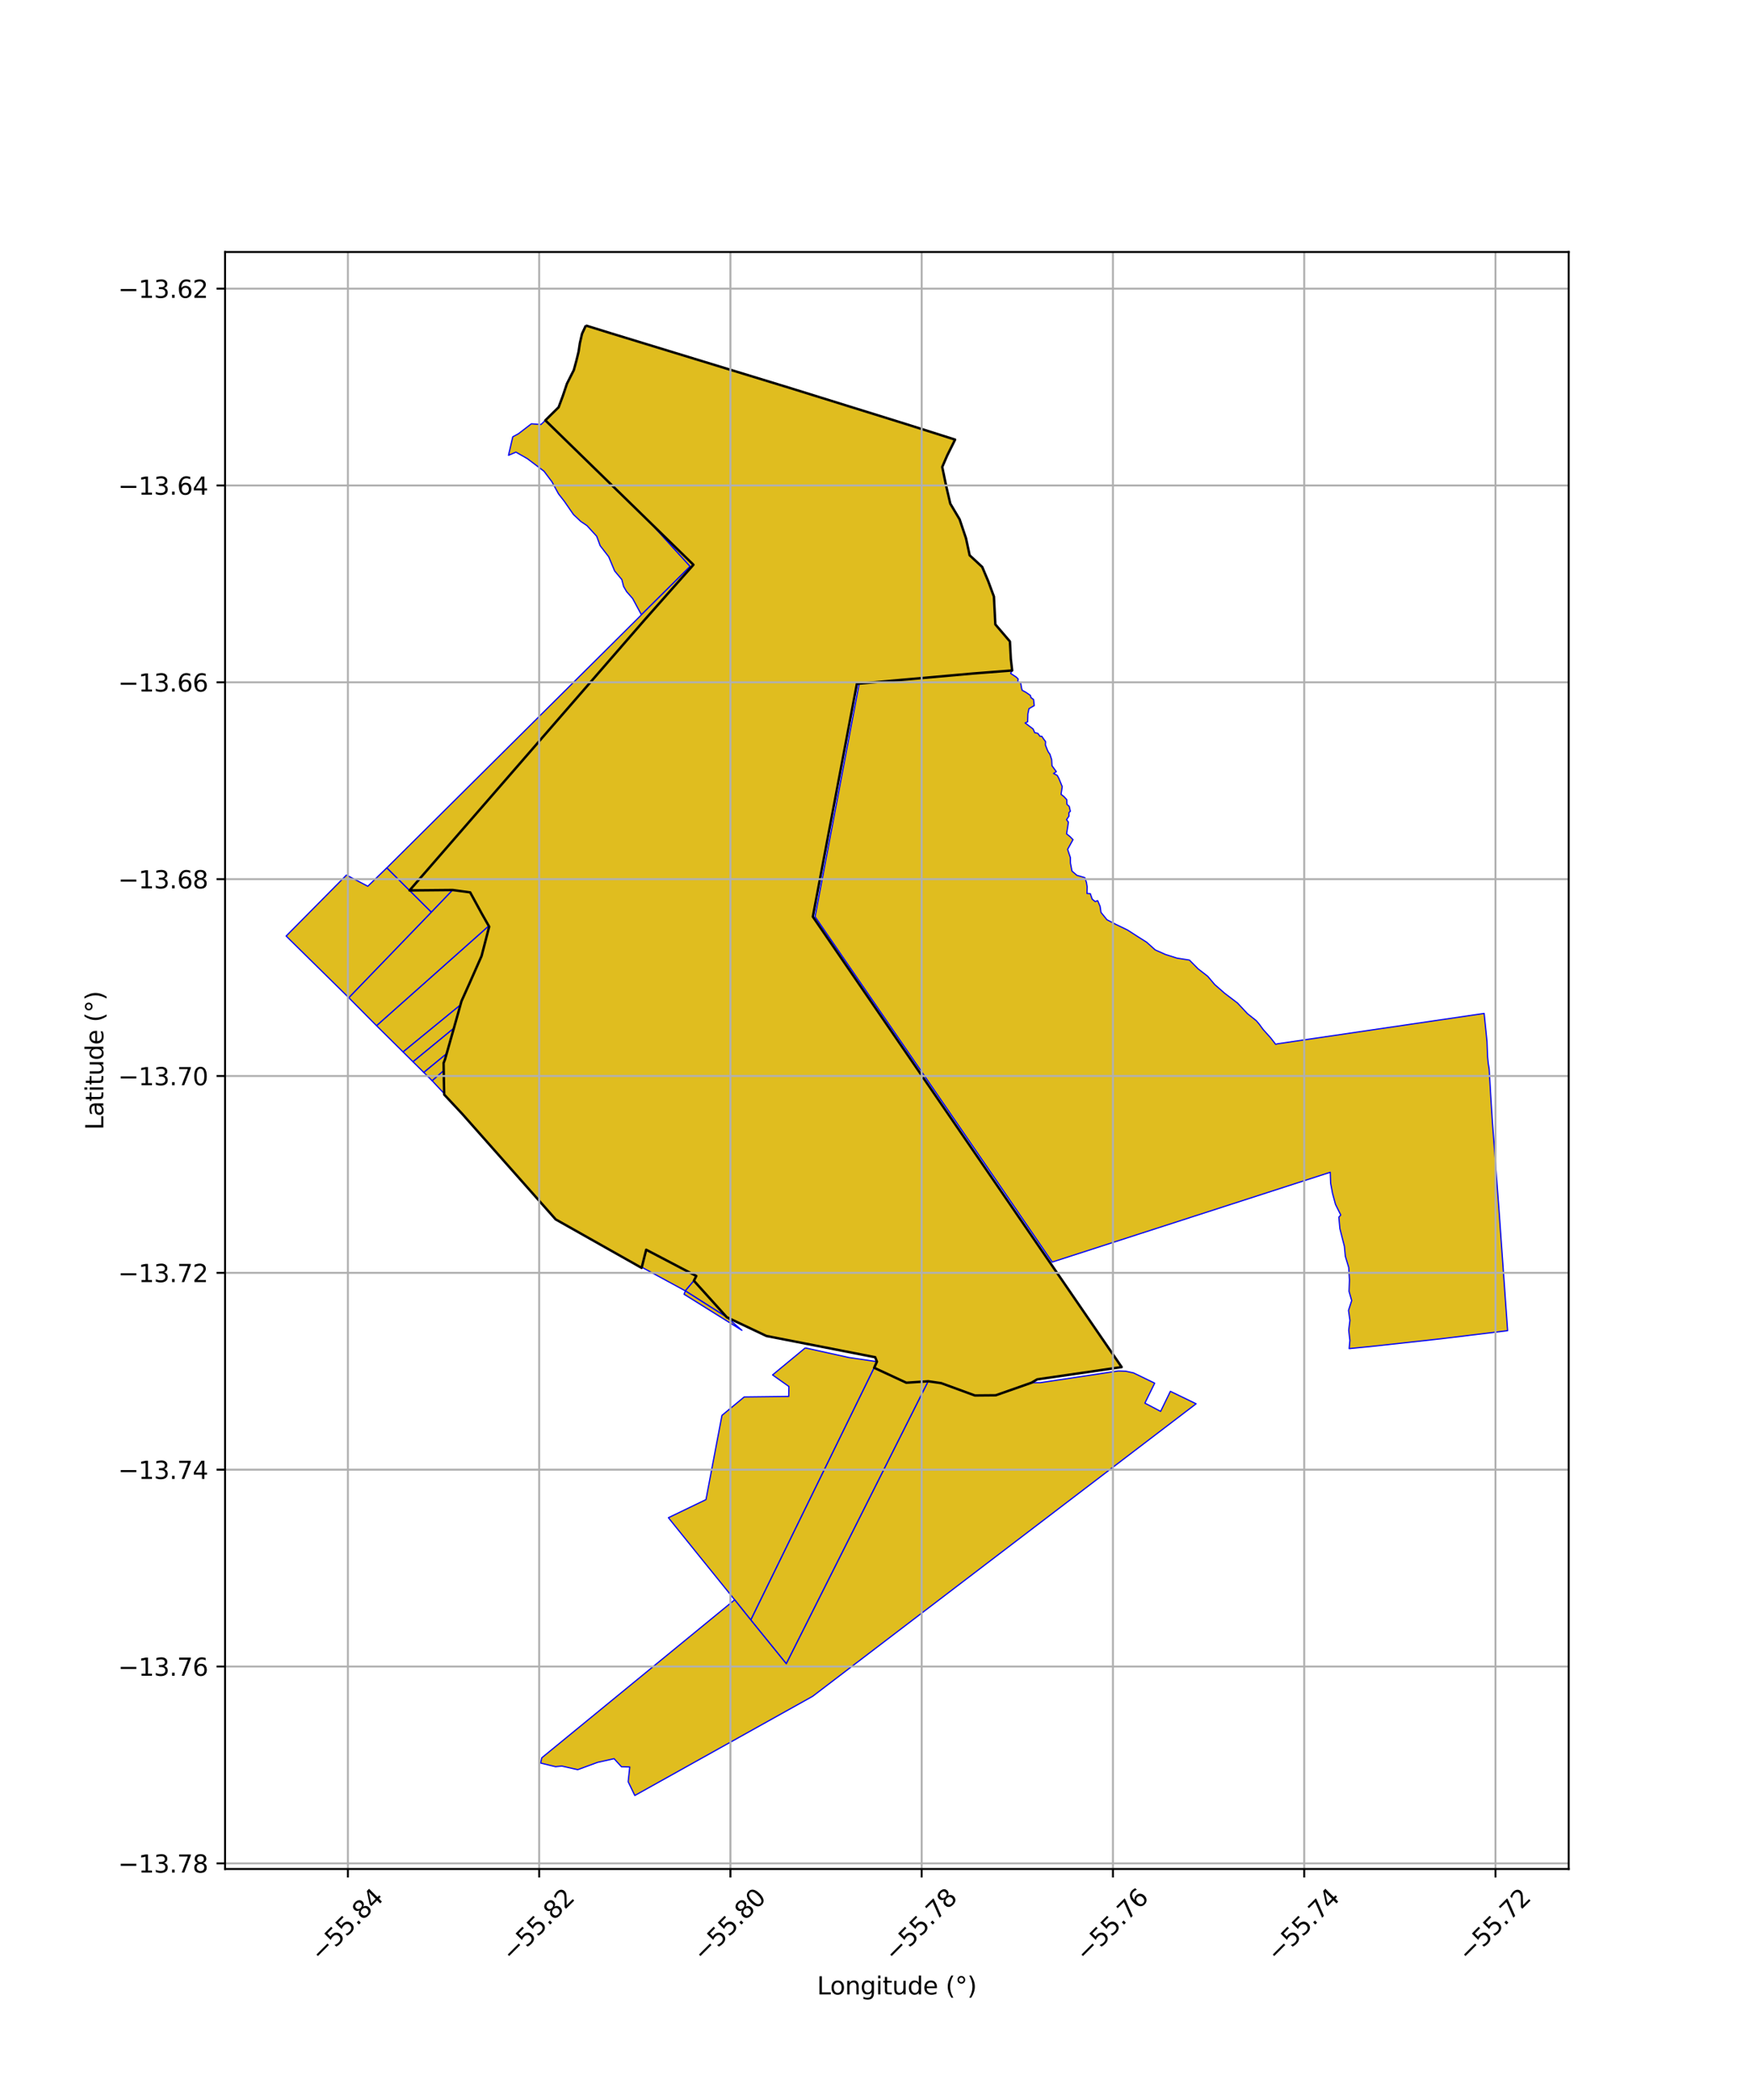 <?xml version="1.0" encoding="utf-8" standalone="no"?>
<!DOCTYPE svg PUBLIC "-//W3C//DTD SVG 1.1//EN"
  "http://www.w3.org/Graphics/SVG/1.1/DTD/svg11.dtd">
<svg xmlns:xlink="http://www.w3.org/1999/xlink" width="720pt" height="864pt" viewBox="0 0 720 864" xmlns="http://www.w3.org/2000/svg" version="1.1">
 <defs>
  <style type="text/css">*{stroke-linejoin: round; stroke-linecap: butt}</style>
 </defs>
 <g id="figure_1">
  <g id="patch_1">
   <path d="M 0 864 
L 720 864 
L 720 0 
L 0 0 
z
" style="fill: #ffffff"/>
  </g>
  <g id="axes_1">
   <g id="patch_2">
    <path d="M 92.594 768.96 
L 645.406 768.96 
L 645.406 103.68 
L 92.594 103.68 
z
" style="fill: #ffffff"/>
   </g>
   <g id="PatchCollection_1">
    <path d="M 226.96 170.493 
L 283.939 233.024 
L 263.891 252.937 
L 262.188 249.773 
L 260.286 246.243 
L 257.794 243.404 
L 256.57 241.302 
L 255.824 238.444 
L 252.875 234.898 
L 250.444 229.08 
L 246.917 224.505 
L 245.499 220.637 
L 241.492 216.251 
L 238.982 214.564 
L 235.949 211.704 
L 232.148 206.209 
L 229.793 203.197 
L 227.047 198.169 
L 223.832 193.889 
L 216.97 188.705 
L 212.273 186.025 
L 209.208 187.329 
L 210.966 179.722 
L 213.285 178.464 
L 218.613 174.369 
L 222.573 174.648 
L 226.96 170.493 
" clip-path="url(#p7eec29852c)" style="fill: #e0bd1f; stroke: #0000ff; stroke-width: 0.5"/>
    <path d="M 159.157 357.046 
L 177.501 375.297 
L 143.523 410.51 
L 117.722 385.113 
L 142.541 360.031 
L 151.327 364.63 
L 159.157 357.046 
" clip-path="url(#p7eec29852c)" style="fill: #e0bd1f; stroke: #0000ff; stroke-width: 0.5"/>
    <path d="M 201.007 381.007 
L 204.398 384.218 
L 206.979 388.506 
L 208.987 397.465 
L 165.834 432.803 
L 154.909 421.993 
L 201.007 381.007 
" clip-path="url(#p7eec29852c)" style="fill: #e0bd1f; stroke: #0000ff; stroke-width: 0.5"/>
    <path d="M 241.035 133.92 
L 251.395 137.138 
L 324.43 159.449 
L 323.108 260.383 
L 275.763 470.27 
L 265.868 514.179 
L 264.127 521.413 
L 228.779 501.486 
L 190.319 458.038 
L 177.773 444.617 
L 193.573 430.78 
L 196.781 423.085 
L 197.866 421.939 
L 204.3 408.625 
L 208.987 397.465 
L 206.979 388.506 
L 204.398 384.218 
L 201.007 381.007 
L 193.441 367.146 
L 186.247 366.178 
L 177.501 375.297 
L 159.157 357.046 
L 258.73 258.097 
L 263.554 253.302 
L 263.891 252.937 
L 283.939 233.024 
L 226.96 170.493 
L 229.832 167.553 
L 231.54 162.956 
L 233.265 157.844 
L 236.079 152.264 
L 237.14 148.399 
L 238.039 144.713 
L 238.575 141.174 
L 239.46 137.335 
L 241.035 133.92 
" clip-path="url(#p7eec29852c)" style="fill: #e0bd1f; stroke: #0000ff; stroke-width: 0.5"/>
    <path d="M 208.987 397.465 
L 204.3 408.625 
L 169.921 436.846 
L 165.834 432.803 
L 208.987 397.465 
" clip-path="url(#p7eec29852c)" style="fill: #e0bd1f; stroke: #0000ff; stroke-width: 0.5"/>
    <path d="M 204.3 408.625 
L 197.866 421.939 
L 174.355 441.234 
L 169.921 436.846 
L 204.3 408.625 
" clip-path="url(#p7eec29852c)" style="fill: #e0bd1f; stroke: #0000ff; stroke-width: 0.5"/>
    <path d="M 197.866 421.939 
L 196.781 423.085 
L 193.573 430.78 
L 177.773 444.617 
L 174.355 441.234 
L 197.866 421.939 
" clip-path="url(#p7eec29852c)" style="fill: #e0bd1f; stroke: #0000ff; stroke-width: 0.5"/>
    <path d="M 265.868 514.179 
L 286.478 524.976 
L 285.49 526.936 
L 281.961 531.101 
L 264.127 521.413 
L 265.868 514.179 
" clip-path="url(#p7eec29852c)" style="fill: #e0bd1f; stroke: #0000ff; stroke-width: 0.5"/>
    <path d="M 331.306 554.564 
L 349.232 558.517 
L 360.798 560.223 
L 359.664 562.751 
L 308.907 666.521 
L 302.258 658.207 
L 286.227 638.369 
L 274.998 624.43 
L 290.453 616.98 
L 297.034 582.325 
L 306.187 574.75 
L 324.501 574.531 
L 324.56 570.434 
L 317.848 565.686 
L 331.306 554.564 
" clip-path="url(#p7eec29852c)" style="fill: #e0bd1f; stroke: #0000ff; stroke-width: 0.5"/>
    <path d="M 241.035 133.92 
L 251.395 137.138 
L 324.43 159.449 
L 371.918 174.208 
L 392.956 180.871 
L 389.718 187.373 
L 387.663 192.133 
L 389.362 200.31 
L 390.988 207.237 
L 394.811 213.661 
L 397.443 221.484 
L 398.94 228.455 
L 404.111 233.262 
L 406.574 239.105 
L 408.925 245.457 
L 409.511 256.891 
L 415.509 263.918 
L 415.885 271.105 
L 416.427 275.857 
L 400.208 277.11 
L 352.555 281.341 
L 334.429 377.161 
L 461.483 562.461 
L 426.737 567.515 
L 424.368 568.897 
L 409.652 574.066 
L 401.103 574.142 
L 387.219 569.06 
L 381.901 568.297 
L 372.9 568.893 
L 359.664 562.751 
L 360.798 560.223 
L 360.078 558.401 
L 315.329 549.665 
L 299.016 541.942 
L 285.49 526.936 
L 286.478 524.976 
L 265.868 514.179 
L 263.976 521.641 
L 228.614 501.691 
L 190.118 458.224 
L 182.763 450.354 
L 182.651 445.739 
L 182.502 437.389 
L 183.08 435.898 
L 187.704 419.615 
L 189.865 411.919 
L 193.232 404.43 
L 198.128 393.336 
L 201.263 381.25 
L 198.2 375.866 
L 193.441 367.146 
L 186.247 366.178 
L 168.502 366.344 
L 265.285 254.948 
L 285.297 232.36 
L 224.373 172.942 
L 229.832 167.553 
L 231.54 162.956 
L 233.265 157.844 
L 236.079 152.264 
L 237.14 148.399 
L 238.039 144.713 
L 238.575 141.174 
L 239.46 137.335 
L 241.035 133.92 
" clip-path="url(#p7eec29852c)" style="fill: #e0bd1f; stroke: #0000ff; stroke-width: 0.5"/>
    <path d="M 359.664 562.751 
L 372.9 568.893 
L 381.901 568.297 
L 323.509 684.529 
L 308.907 666.521 
L 359.664 562.751 
" clip-path="url(#p7eec29852c)" style="fill: #e0bd1f; stroke: #0000ff; stroke-width: 0.5"/>
    <path d="M 285.49 526.936 
L 299.016 541.942 
L 281.961 531.101 
L 285.49 526.936 
" clip-path="url(#p7eec29852c)" style="fill: #e0bd1f; stroke: #0000ff; stroke-width: 0.5"/>
    <path d="M 186.247 366.178 
L 193.441 367.146 
L 201.007 381.007 
L 154.909 421.993 
L 143.523 410.51 
L 177.501 375.297 
L 186.247 366.178 
" clip-path="url(#p7eec29852c)" style="fill: #e0bd1f; stroke: #0000ff; stroke-width: 0.5"/>
    <path d="M 281.961 531.101 
L 299.016 541.942 
L 305.243 547.342 
L 281.44 532.495 
L 281.961 531.101 
" clip-path="url(#p7eec29852c)" style="fill: #e0bd1f; stroke: #0000ff; stroke-width: 0.5"/>
    <path d="M 460.086 564.059 
L 463.134 564.148 
L 466.376 564.859 
L 475.072 569.068 
L 471.041 577.281 
L 477.516 580.682 
L 481.532 572.431 
L 492.118 577.555 
L 334.352 697.908 
L 280.086 728.176 
L 261.181 738.72 
L 259.326 734.876 
L 258.449 733.058 
L 259.1 726.993 
L 255.693 726.901 
L 252.65 723.574 
L 245.847 725.094 
L 237.697 728.095 
L 231.143 726.612 
L 228.573 726.869 
L 222.428 725.374 
L 222.908 723.206 
L 242.167 707.431 
L 302.258 658.207 
L 308.907 666.521 
L 323.509 684.529 
L 381.901 568.297 
L 387.219 569.06 
L 401.103 574.142 
L 409.652 574.066 
L 424.368 568.897 
L 428.033 568.868 
L 460.086 564.059 
" clip-path="url(#p7eec29852c)" style="fill: #e0bd1f; stroke: #0000ff; stroke-width: 0.5"/>
    <path d="M 416.427 275.857 
L 415.811 277.07 
L 418.129 278.585 
L 418.908 279.357 
L 418.748 280.493 
L 419.916 280.89 
L 420.285 283.054 
L 420.548 283.997 
L 422.097 284.848 
L 423.943 286.111 
L 424.144 286.988 
L 425.229 287.775 
L 425.526 290.291 
L 423.339 291.587 
L 422.906 293.726 
L 422.807 296.97 
L 421.758 297.447 
L 425.05 299.919 
L 425.71 301.428 
L 427.023 301.742 
L 427.857 302.913 
L 428.602 302.912 
L 429.442 304.138 
L 430.174 305.103 
L 430.164 305.488 
L 430.116 306.526 
L 430.946 308.631 
L 431.363 309.475 
L 431.965 310.293 
L 432.287 311.3 
L 432.678 312.522 
L 432.815 315.035 
L 434.59 317.485 
L 433.469 318.224 
L 434.508 318.773 
L 434.987 319.025 
L 435.702 320.368 
L 437.034 323.648 
L 436.543 326.792 
L 437.785 327.794 
L 438.883 328.978 
L 438.971 330.915 
L 439.927 331.798 
L 440.364 333.787 
L 439.79 334.322 
L 439.792 335.798 
L 438.804 337.22 
L 439.557 338.239 
L 439.273 340.226 
L 438.821 343.068 
L 440.164 344.137 
L 441.462 345.455 
L 439.251 349.447 
L 440.384 352.826 
L 440.42 355.141 
L 441.047 358.395 
L 443.072 360.137 
L 446.331 361.083 
L 446.993 363.052 
L 447.287 364.839 
L 447.221 367.588 
L 448.585 367.686 
L 449.36 369.942 
L 450.605 370.932 
L 451.621 370.546 
L 452.608 372.901 
L 452.978 375.39 
L 455.435 378.413 
L 459.104 380.321 
L 463.912 382.642 
L 468.046 385.31 
L 471.78 387.665 
L 475.296 390.822 
L 479.519 392.702 
L 484.206 394.188 
L 489.367 395.003 
L 492.978 398.641 
L 496.905 401.683 
L 499.778 405.081 
L 503.883 408.674 
L 509.172 412.693 
L 513.215 417.022 
L 516.918 419.978 
L 518.105 421.396 
L 519.676 423.545 
L 522.769 426.986 
L 524.85 429.668 
L 525.659 429.438 
L 610.622 416.95 
L 611.802 428.611 
L 612.037 434.775 
L 612.303 437.48 
L 612.687 439.848 
L 613.3 450.45 
L 613.36 451.374 
L 614.052 462.076 
L 616.646 496.671 
L 620.278 547.477 
L 592.826 550.823 
L 563.697 554.024 
L 555.081 554.857 
L 555.386 551.492 
L 554.904 547.296 
L 555.405 543.249 
L 554.817 539.134 
L 556.118 535.096 
L 555.035 531.311 
L 555.212 526.606 
L 554.894 521.48 
L 553.508 516.873 
L 553.118 512.784 
L 551.908 508.034 
L 551.261 505.469 
L 550.834 500.773 
L 551.625 499.896 
L 549.455 495.511 
L 548.223 490.914 
L 547.455 486.799 
L 547.296 482.315 
L 547.107 482.375 
L 432.912 519.25 
L 411.834 488.456 
L 335.343 377.155 
L 353.493 281.258 
L 400.208 277.11 
L 416.427 275.857 
" clip-path="url(#p7eec29852c)" style="fill: #e0bd1f; stroke: #0000ff; stroke-width: 0.5"/>
   </g>
   <g id="PatchCollection_2">
    <path d="M 241.035 133.92 
L 251.395 137.138 
L 324.43 159.449 
L 371.918 174.208 
L 392.956 180.871 
L 389.718 187.373 
L 387.663 192.133 
L 389.362 200.31 
L 390.988 207.237 
L 394.811 213.661 
L 397.443 221.484 
L 398.94 228.455 
L 404.111 233.262 
L 406.574 239.105 
L 408.925 245.457 
L 409.511 256.891 
L 415.509 263.918 
L 415.885 271.105 
L 416.427 275.857 
L 400.208 277.11 
L 352.555 281.341 
L 334.429 377.161 
L 461.483 562.461 
L 426.737 567.515 
L 424.368 568.897 
L 409.652 574.066 
L 401.103 574.142 
L 387.219 569.06 
L 381.901 568.297 
L 372.9 568.893 
L 359.664 562.751 
L 360.798 560.223 
L 360.078 558.401 
L 315.329 549.665 
L 299.016 541.942 
L 285.49 526.936 
L 286.478 524.976 
L 265.868 514.179 
L 263.976 521.641 
L 228.614 501.691 
L 190.118 458.224 
L 182.763 450.354 
L 182.651 445.739 
L 182.502 437.389 
L 183.08 435.898 
L 187.704 419.615 
L 189.865 411.919 
L 193.232 404.43 
L 198.128 393.336 
L 201.263 381.25 
L 198.2 375.866 
L 193.441 367.146 
L 186.247 366.178 
L 168.502 366.344 
L 265.285 254.948 
L 285.297 232.36 
L 224.373 172.942 
L 229.832 167.553 
L 231.54 162.956 
L 233.265 157.844 
L 236.079 152.264 
L 237.14 148.399 
L 238.039 144.713 
L 238.575 141.174 
L 239.46 137.335 
L 241.035 133.92 
" clip-path="url(#p7eec29852c)" style="fill: none; stroke: #000000"/>
   </g>
   <g id="matplotlib.axis_1">
    <g id="xtick_1">
     <g id="line2d_1">
      <path d="M 143.135 768.96 
L 143.135 103.68 
" clip-path="url(#p7eec29852c)" style="fill: none; stroke: #b0b0b0; stroke-width: 0.8; stroke-linecap: square"/>
     </g>
     <g id="line2d_2">
      <defs>
       <path id="m1e289b5eea" d="M 0 0 
L 0 3.5 
" style="stroke: #000000; stroke-width: 0.8"/>
      </defs>
      <g>
       <use xlink:href="#m1e289b5eea" x="143.135" y="768.96" style="stroke: #000000; stroke-width: 0.8"/>
      </g>
     </g>
     <g id="text_1">
      <!-- −55.84 -->
      <g transform="translate(132.002 807.501) rotate(-45) scale(0.1 -0.1)">
       <defs>
        <path id="DejaVuSans-2212" d="M 678 2272 
L 4684 2272 
L 4684 1741 
L 678 1741 
L 678 2272 
z
" transform="scale(0.016)"/>
        <path id="DejaVuSans-35" d="M 691 4666 
L 3169 4666 
L 3169 4134 
L 1269 4134 
L 1269 2991 
Q 1406 3038 1543 3061 
Q 1681 3084 1819 3084 
Q 2600 3084 3056 2656 
Q 3513 2228 3513 1497 
Q 3513 744 3044 326 
Q 2575 -91 1722 -91 
Q 1428 -91 1123 -41 
Q 819 9 494 109 
L 494 744 
Q 775 591 1075 516 
Q 1375 441 1709 441 
Q 2250 441 2565 725 
Q 2881 1009 2881 1497 
Q 2881 1984 2565 2268 
Q 2250 2553 1709 2553 
Q 1456 2553 1204 2497 
Q 953 2441 691 2322 
L 691 4666 
z
" transform="scale(0.016)"/>
        <path id="DejaVuSans-2e" d="M 684 794 
L 1344 794 
L 1344 0 
L 684 0 
L 684 794 
z
" transform="scale(0.016)"/>
        <path id="DejaVuSans-38" d="M 2034 2216 
Q 1584 2216 1326 1975 
Q 1069 1734 1069 1313 
Q 1069 891 1326 650 
Q 1584 409 2034 409 
Q 2484 409 2743 651 
Q 3003 894 3003 1313 
Q 3003 1734 2745 1975 
Q 2488 2216 2034 2216 
z
M 1403 2484 
Q 997 2584 770 2862 
Q 544 3141 544 3541 
Q 544 4100 942 4425 
Q 1341 4750 2034 4750 
Q 2731 4750 3128 4425 
Q 3525 4100 3525 3541 
Q 3525 3141 3298 2862 
Q 3072 2584 2669 2484 
Q 3125 2378 3379 2068 
Q 3634 1759 3634 1313 
Q 3634 634 3220 271 
Q 2806 -91 2034 -91 
Q 1263 -91 848 271 
Q 434 634 434 1313 
Q 434 1759 690 2068 
Q 947 2378 1403 2484 
z
M 1172 3481 
Q 1172 3119 1398 2916 
Q 1625 2713 2034 2713 
Q 2441 2713 2670 2916 
Q 2900 3119 2900 3481 
Q 2900 3844 2670 4047 
Q 2441 4250 2034 4250 
Q 1625 4250 1398 4047 
Q 1172 3844 1172 3481 
z
" transform="scale(0.016)"/>
        <path id="DejaVuSans-34" d="M 2419 4116 
L 825 1625 
L 2419 1625 
L 2419 4116 
z
M 2253 4666 
L 3047 4666 
L 3047 1625 
L 3713 1625 
L 3713 1100 
L 3047 1100 
L 3047 0 
L 2419 0 
L 2419 1100 
L 313 1100 
L 313 1709 
L 2253 4666 
z
" transform="scale(0.016)"/>
       </defs>
       <use xlink:href="#DejaVuSans-2212"/>
       <use xlink:href="#DejaVuSans-35" transform="translate(83.789 0)"/>
       <use xlink:href="#DejaVuSans-35" transform="translate(147.412 0)"/>
       <use xlink:href="#DejaVuSans-2e" transform="translate(211.035 0)"/>
       <use xlink:href="#DejaVuSans-38" transform="translate(242.822 0)"/>
       <use xlink:href="#DejaVuSans-34" transform="translate(306.445 0)"/>
      </g>
     </g>
    </g>
    <g id="xtick_2">
     <g id="line2d_3">
      <path d="M 221.826 768.96 
L 221.826 103.68 
" clip-path="url(#p7eec29852c)" style="fill: none; stroke: #b0b0b0; stroke-width: 0.8; stroke-linecap: square"/>
     </g>
     <g id="line2d_4">
      <g>
       <use xlink:href="#m1e289b5eea" x="221.826" y="768.96" style="stroke: #000000; stroke-width: 0.8"/>
      </g>
     </g>
     <g id="text_2">
      <!-- −55.82 -->
      <g transform="translate(210.693 807.501) rotate(-45) scale(0.1 -0.1)">
       <defs>
        <path id="DejaVuSans-32" d="M 1228 531 
L 3431 531 
L 3431 0 
L 469 0 
L 469 531 
Q 828 903 1448 1529 
Q 2069 2156 2228 2338 
Q 2531 2678 2651 2914 
Q 2772 3150 2772 3378 
Q 2772 3750 2511 3984 
Q 2250 4219 1831 4219 
Q 1534 4219 1204 4116 
Q 875 4013 500 3803 
L 500 4441 
Q 881 4594 1212 4672 
Q 1544 4750 1819 4750 
Q 2544 4750 2975 4387 
Q 3406 4025 3406 3419 
Q 3406 3131 3298 2873 
Q 3191 2616 2906 2266 
Q 2828 2175 2409 1742 
Q 1991 1309 1228 531 
z
" transform="scale(0.016)"/>
       </defs>
       <use xlink:href="#DejaVuSans-2212"/>
       <use xlink:href="#DejaVuSans-35" transform="translate(83.789 0)"/>
       <use xlink:href="#DejaVuSans-35" transform="translate(147.412 0)"/>
       <use xlink:href="#DejaVuSans-2e" transform="translate(211.035 0)"/>
       <use xlink:href="#DejaVuSans-38" transform="translate(242.822 0)"/>
       <use xlink:href="#DejaVuSans-32" transform="translate(306.445 0)"/>
      </g>
     </g>
    </g>
    <g id="xtick_3">
     <g id="line2d_5">
      <path d="M 300.517 768.96 
L 300.517 103.68 
" clip-path="url(#p7eec29852c)" style="fill: none; stroke: #b0b0b0; stroke-width: 0.8; stroke-linecap: square"/>
     </g>
     <g id="line2d_6">
      <g>
       <use xlink:href="#m1e289b5eea" x="300.517" y="768.96" style="stroke: #000000; stroke-width: 0.8"/>
      </g>
     </g>
     <g id="text_3">
      <!-- −55.80 -->
      <g transform="translate(289.384 807.501) rotate(-45) scale(0.1 -0.1)">
       <defs>
        <path id="DejaVuSans-30" d="M 2034 4250 
Q 1547 4250 1301 3770 
Q 1056 3291 1056 2328 
Q 1056 1369 1301 889 
Q 1547 409 2034 409 
Q 2525 409 2770 889 
Q 3016 1369 3016 2328 
Q 3016 3291 2770 3770 
Q 2525 4250 2034 4250 
z
M 2034 4750 
Q 2819 4750 3233 4129 
Q 3647 3509 3647 2328 
Q 3647 1150 3233 529 
Q 2819 -91 2034 -91 
Q 1250 -91 836 529 
Q 422 1150 422 2328 
Q 422 3509 836 4129 
Q 1250 4750 2034 4750 
z
" transform="scale(0.016)"/>
       </defs>
       <use xlink:href="#DejaVuSans-2212"/>
       <use xlink:href="#DejaVuSans-35" transform="translate(83.789 0)"/>
       <use xlink:href="#DejaVuSans-35" transform="translate(147.412 0)"/>
       <use xlink:href="#DejaVuSans-2e" transform="translate(211.035 0)"/>
       <use xlink:href="#DejaVuSans-38" transform="translate(242.822 0)"/>
       <use xlink:href="#DejaVuSans-30" transform="translate(306.445 0)"/>
      </g>
     </g>
    </g>
    <g id="xtick_4">
     <g id="line2d_7">
      <path d="M 379.207 768.96 
L 379.207 103.68 
" clip-path="url(#p7eec29852c)" style="fill: none; stroke: #b0b0b0; stroke-width: 0.8; stroke-linecap: square"/>
     </g>
     <g id="line2d_8">
      <g>
       <use xlink:href="#m1e289b5eea" x="379.207" y="768.96" style="stroke: #000000; stroke-width: 0.8"/>
      </g>
     </g>
     <g id="text_4">
      <!-- −55.78 -->
      <g transform="translate(368.074 807.501) rotate(-45) scale(0.1 -0.1)">
       <defs>
        <path id="DejaVuSans-37" d="M 525 4666 
L 3525 4666 
L 3525 4397 
L 1831 0 
L 1172 0 
L 2766 4134 
L 525 4134 
L 525 4666 
z
" transform="scale(0.016)"/>
       </defs>
       <use xlink:href="#DejaVuSans-2212"/>
       <use xlink:href="#DejaVuSans-35" transform="translate(83.789 0)"/>
       <use xlink:href="#DejaVuSans-35" transform="translate(147.412 0)"/>
       <use xlink:href="#DejaVuSans-2e" transform="translate(211.035 0)"/>
       <use xlink:href="#DejaVuSans-37" transform="translate(242.822 0)"/>
       <use xlink:href="#DejaVuSans-38" transform="translate(306.445 0)"/>
      </g>
     </g>
    </g>
    <g id="xtick_5">
     <g id="line2d_9">
      <path d="M 457.898 768.96 
L 457.898 103.68 
" clip-path="url(#p7eec29852c)" style="fill: none; stroke: #b0b0b0; stroke-width: 0.8; stroke-linecap: square"/>
     </g>
     <g id="line2d_10">
      <g>
       <use xlink:href="#m1e289b5eea" x="457.898" y="768.96" style="stroke: #000000; stroke-width: 0.8"/>
      </g>
     </g>
     <g id="text_5">
      <!-- −55.76 -->
      <g transform="translate(446.765 807.501) rotate(-45) scale(0.1 -0.1)">
       <defs>
        <path id="DejaVuSans-36" d="M 2113 2584 
Q 1688 2584 1439 2293 
Q 1191 2003 1191 1497 
Q 1191 994 1439 701 
Q 1688 409 2113 409 
Q 2538 409 2786 701 
Q 3034 994 3034 1497 
Q 3034 2003 2786 2293 
Q 2538 2584 2113 2584 
z
M 3366 4563 
L 3366 3988 
Q 3128 4100 2886 4159 
Q 2644 4219 2406 4219 
Q 1781 4219 1451 3797 
Q 1122 3375 1075 2522 
Q 1259 2794 1537 2939 
Q 1816 3084 2150 3084 
Q 2853 3084 3261 2657 
Q 3669 2231 3669 1497 
Q 3669 778 3244 343 
Q 2819 -91 2113 -91 
Q 1303 -91 875 529 
Q 447 1150 447 2328 
Q 447 3434 972 4092 
Q 1497 4750 2381 4750 
Q 2619 4750 2861 4703 
Q 3103 4656 3366 4563 
z
" transform="scale(0.016)"/>
       </defs>
       <use xlink:href="#DejaVuSans-2212"/>
       <use xlink:href="#DejaVuSans-35" transform="translate(83.789 0)"/>
       <use xlink:href="#DejaVuSans-35" transform="translate(147.412 0)"/>
       <use xlink:href="#DejaVuSans-2e" transform="translate(211.035 0)"/>
       <use xlink:href="#DejaVuSans-37" transform="translate(242.822 0)"/>
       <use xlink:href="#DejaVuSans-36" transform="translate(306.445 0)"/>
      </g>
     </g>
    </g>
    <g id="xtick_6">
     <g id="line2d_11">
      <path d="M 536.589 768.96 
L 536.589 103.68 
" clip-path="url(#p7eec29852c)" style="fill: none; stroke: #b0b0b0; stroke-width: 0.8; stroke-linecap: square"/>
     </g>
     <g id="line2d_12">
      <g>
       <use xlink:href="#m1e289b5eea" x="536.589" y="768.96" style="stroke: #000000; stroke-width: 0.8"/>
      </g>
     </g>
     <g id="text_6">
      <!-- −55.74 -->
      <g transform="translate(525.456 807.501) rotate(-45) scale(0.1 -0.1)">
       <use xlink:href="#DejaVuSans-2212"/>
       <use xlink:href="#DejaVuSans-35" transform="translate(83.789 0)"/>
       <use xlink:href="#DejaVuSans-35" transform="translate(147.412 0)"/>
       <use xlink:href="#DejaVuSans-2e" transform="translate(211.035 0)"/>
       <use xlink:href="#DejaVuSans-37" transform="translate(242.822 0)"/>
       <use xlink:href="#DejaVuSans-34" transform="translate(306.445 0)"/>
      </g>
     </g>
    </g>
    <g id="xtick_7">
     <g id="line2d_13">
      <path d="M 615.279 768.96 
L 615.279 103.68 
" clip-path="url(#p7eec29852c)" style="fill: none; stroke: #b0b0b0; stroke-width: 0.8; stroke-linecap: square"/>
     </g>
     <g id="line2d_14">
      <g>
       <use xlink:href="#m1e289b5eea" x="615.279" y="768.96" style="stroke: #000000; stroke-width: 0.8"/>
      </g>
     </g>
     <g id="text_7">
      <!-- −55.72 -->
      <g transform="translate(604.146 807.501) rotate(-45) scale(0.1 -0.1)">
       <use xlink:href="#DejaVuSans-2212"/>
       <use xlink:href="#DejaVuSans-35" transform="translate(83.789 0)"/>
       <use xlink:href="#DejaVuSans-35" transform="translate(147.412 0)"/>
       <use xlink:href="#DejaVuSans-2e" transform="translate(211.035 0)"/>
       <use xlink:href="#DejaVuSans-37" transform="translate(242.822 0)"/>
       <use xlink:href="#DejaVuSans-32" transform="translate(306.445 0)"/>
      </g>
     </g>
    </g>
    <g id="text_8">
     <!-- Longitude (°) -->
     <g transform="translate(336.14 820.57) scale(0.1 -0.1)">
      <defs>
       <path id="DejaVuSans-4c" d="M 628 4666 
L 1259 4666 
L 1259 531 
L 3531 531 
L 3531 0 
L 628 0 
L 628 4666 
z
" transform="scale(0.016)"/>
       <path id="DejaVuSans-6f" d="M 1959 3097 
Q 1497 3097 1228 2736 
Q 959 2375 959 1747 
Q 959 1119 1226 758 
Q 1494 397 1959 397 
Q 2419 397 2687 759 
Q 2956 1122 2956 1747 
Q 2956 2369 2687 2733 
Q 2419 3097 1959 3097 
z
M 1959 3584 
Q 2709 3584 3137 3096 
Q 3566 2609 3566 1747 
Q 3566 888 3137 398 
Q 2709 -91 1959 -91 
Q 1206 -91 779 398 
Q 353 888 353 1747 
Q 353 2609 779 3096 
Q 1206 3584 1959 3584 
z
" transform="scale(0.016)"/>
       <path id="DejaVuSans-6e" d="M 3513 2113 
L 3513 0 
L 2938 0 
L 2938 2094 
Q 2938 2591 2744 2837 
Q 2550 3084 2163 3084 
Q 1697 3084 1428 2787 
Q 1159 2491 1159 1978 
L 1159 0 
L 581 0 
L 581 3500 
L 1159 3500 
L 1159 2956 
Q 1366 3272 1645 3428 
Q 1925 3584 2291 3584 
Q 2894 3584 3203 3211 
Q 3513 2838 3513 2113 
z
" transform="scale(0.016)"/>
       <path id="DejaVuSans-67" d="M 2906 1791 
Q 2906 2416 2648 2759 
Q 2391 3103 1925 3103 
Q 1463 3103 1205 2759 
Q 947 2416 947 1791 
Q 947 1169 1205 825 
Q 1463 481 1925 481 
Q 2391 481 2648 825 
Q 2906 1169 2906 1791 
z
M 3481 434 
Q 3481 -459 3084 -895 
Q 2688 -1331 1869 -1331 
Q 1566 -1331 1297 -1286 
Q 1028 -1241 775 -1147 
L 775 -588 
Q 1028 -725 1275 -790 
Q 1522 -856 1778 -856 
Q 2344 -856 2625 -561 
Q 2906 -266 2906 331 
L 2906 616 
Q 2728 306 2450 153 
Q 2172 0 1784 0 
Q 1141 0 747 490 
Q 353 981 353 1791 
Q 353 2603 747 3093 
Q 1141 3584 1784 3584 
Q 2172 3584 2450 3431 
Q 2728 3278 2906 2969 
L 2906 3500 
L 3481 3500 
L 3481 434 
z
" transform="scale(0.016)"/>
       <path id="DejaVuSans-69" d="M 603 3500 
L 1178 3500 
L 1178 0 
L 603 0 
L 603 3500 
z
M 603 4863 
L 1178 4863 
L 1178 4134 
L 603 4134 
L 603 4863 
z
" transform="scale(0.016)"/>
       <path id="DejaVuSans-74" d="M 1172 4494 
L 1172 3500 
L 2356 3500 
L 2356 3053 
L 1172 3053 
L 1172 1153 
Q 1172 725 1289 603 
Q 1406 481 1766 481 
L 2356 481 
L 2356 0 
L 1766 0 
Q 1100 0 847 248 
Q 594 497 594 1153 
L 594 3053 
L 172 3053 
L 172 3500 
L 594 3500 
L 594 4494 
L 1172 4494 
z
" transform="scale(0.016)"/>
       <path id="DejaVuSans-75" d="M 544 1381 
L 544 3500 
L 1119 3500 
L 1119 1403 
Q 1119 906 1312 657 
Q 1506 409 1894 409 
Q 2359 409 2629 706 
Q 2900 1003 2900 1516 
L 2900 3500 
L 3475 3500 
L 3475 0 
L 2900 0 
L 2900 538 
Q 2691 219 2414 64 
Q 2138 -91 1772 -91 
Q 1169 -91 856 284 
Q 544 659 544 1381 
z
M 1991 3584 
L 1991 3584 
z
" transform="scale(0.016)"/>
       <path id="DejaVuSans-64" d="M 2906 2969 
L 2906 4863 
L 3481 4863 
L 3481 0 
L 2906 0 
L 2906 525 
Q 2725 213 2448 61 
Q 2172 -91 1784 -91 
Q 1150 -91 751 415 
Q 353 922 353 1747 
Q 353 2572 751 3078 
Q 1150 3584 1784 3584 
Q 2172 3584 2448 3432 
Q 2725 3281 2906 2969 
z
M 947 1747 
Q 947 1113 1208 752 
Q 1469 391 1925 391 
Q 2381 391 2643 752 
Q 2906 1113 2906 1747 
Q 2906 2381 2643 2742 
Q 2381 3103 1925 3103 
Q 1469 3103 1208 2742 
Q 947 2381 947 1747 
z
" transform="scale(0.016)"/>
       <path id="DejaVuSans-65" d="M 3597 1894 
L 3597 1613 
L 953 1613 
Q 991 1019 1311 708 
Q 1631 397 2203 397 
Q 2534 397 2845 478 
Q 3156 559 3463 722 
L 3463 178 
Q 3153 47 2828 -22 
Q 2503 -91 2169 -91 
Q 1331 -91 842 396 
Q 353 884 353 1716 
Q 353 2575 817 3079 
Q 1281 3584 2069 3584 
Q 2775 3584 3186 3129 
Q 3597 2675 3597 1894 
z
M 3022 2063 
Q 3016 2534 2758 2815 
Q 2500 3097 2075 3097 
Q 1594 3097 1305 2825 
Q 1016 2553 972 2059 
L 3022 2063 
z
" transform="scale(0.016)"/>
       <path id="DejaVuSans-20" transform="scale(0.016)"/>
       <path id="DejaVuSans-28" d="M 1984 4856 
Q 1566 4138 1362 3434 
Q 1159 2731 1159 2009 
Q 1159 1288 1364 580 
Q 1569 -128 1984 -844 
L 1484 -844 
Q 1016 -109 783 600 
Q 550 1309 550 2009 
Q 550 2706 781 3412 
Q 1013 4119 1484 4856 
L 1984 4856 
z
" transform="scale(0.016)"/>
       <path id="DejaVuSans-b0" d="M 1600 4347 
Q 1350 4347 1178 4173 
Q 1006 4000 1006 3750 
Q 1006 3503 1178 3333 
Q 1350 3163 1600 3163 
Q 1850 3163 2022 3333 
Q 2194 3503 2194 3750 
Q 2194 3997 2020 4172 
Q 1847 4347 1600 4347 
z
M 1600 4750 
Q 1800 4750 1984 4673 
Q 2169 4597 2303 4453 
Q 2447 4313 2519 4134 
Q 2591 3956 2591 3750 
Q 2591 3338 2302 3052 
Q 2013 2766 1594 2766 
Q 1172 2766 890 3047 
Q 609 3328 609 3750 
Q 609 4169 896 4459 
Q 1184 4750 1600 4750 
z
" transform="scale(0.016)"/>
       <path id="DejaVuSans-29" d="M 513 4856 
L 1013 4856 
Q 1481 4119 1714 3412 
Q 1947 2706 1947 2009 
Q 1947 1309 1714 600 
Q 1481 -109 1013 -844 
L 513 -844 
Q 928 -128 1133 580 
Q 1338 1288 1338 2009 
Q 1338 2731 1133 3434 
Q 928 4138 513 4856 
z
" transform="scale(0.016)"/>
      </defs>
      <use xlink:href="#DejaVuSans-4c"/>
      <use xlink:href="#DejaVuSans-6f" transform="translate(53.963 0)"/>
      <use xlink:href="#DejaVuSans-6e" transform="translate(115.145 0)"/>
      <use xlink:href="#DejaVuSans-67" transform="translate(178.523 0)"/>
      <use xlink:href="#DejaVuSans-69" transform="translate(242 0)"/>
      <use xlink:href="#DejaVuSans-74" transform="translate(269.783 0)"/>
      <use xlink:href="#DejaVuSans-75" transform="translate(308.992 0)"/>
      <use xlink:href="#DejaVuSans-64" transform="translate(372.371 0)"/>
      <use xlink:href="#DejaVuSans-65" transform="translate(435.848 0)"/>
      <use xlink:href="#DejaVuSans-20" transform="translate(497.371 0)"/>
      <use xlink:href="#DejaVuSans-28" transform="translate(529.158 0)"/>
      <use xlink:href="#DejaVuSans-b0" transform="translate(568.172 0)"/>
      <use xlink:href="#DejaVuSans-29" transform="translate(618.172 0)"/>
     </g>
    </g>
   </g>
   <g id="matplotlib.axis_2">
    <g id="ytick_1">
     <g id="line2d_15">
      <path d="M 92.594 766.646 
L 645.406 766.646 
" clip-path="url(#p7eec29852c)" style="fill: none; stroke: #b0b0b0; stroke-width: 0.8; stroke-linecap: square"/>
     </g>
     <g id="line2d_16">
      <defs>
       <path id="m386f1a0e65" d="M 0 0 
L -3.5 0 
" style="stroke: #000000; stroke-width: 0.8"/>
      </defs>
      <g>
       <use xlink:href="#m386f1a0e65" x="92.594" y="766.646" style="stroke: #000000; stroke-width: 0.8"/>
      </g>
     </g>
     <g id="text_9">
      <!-- −13.78 -->
      <g transform="translate(48.586 770.445) scale(0.1 -0.1)">
       <defs>
        <path id="DejaVuSans-31" d="M 794 531 
L 1825 531 
L 1825 4091 
L 703 3866 
L 703 4441 
L 1819 4666 
L 2450 4666 
L 2450 531 
L 3481 531 
L 3481 0 
L 794 0 
L 794 531 
z
" transform="scale(0.016)"/>
        <path id="DejaVuSans-33" d="M 2597 2516 
Q 3050 2419 3304 2112 
Q 3559 1806 3559 1356 
Q 3559 666 3084 287 
Q 2609 -91 1734 -91 
Q 1441 -91 1130 -33 
Q 819 25 488 141 
L 488 750 
Q 750 597 1062 519 
Q 1375 441 1716 441 
Q 2309 441 2620 675 
Q 2931 909 2931 1356 
Q 2931 1769 2642 2001 
Q 2353 2234 1838 2234 
L 1294 2234 
L 1294 2753 
L 1863 2753 
Q 2328 2753 2575 2939 
Q 2822 3125 2822 3475 
Q 2822 3834 2567 4026 
Q 2313 4219 1838 4219 
Q 1578 4219 1281 4162 
Q 984 4106 628 3988 
L 628 4550 
Q 988 4650 1302 4700 
Q 1616 4750 1894 4750 
Q 2613 4750 3031 4423 
Q 3450 4097 3450 3541 
Q 3450 3153 3228 2886 
Q 3006 2619 2597 2516 
z
" transform="scale(0.016)"/>
       </defs>
       <use xlink:href="#DejaVuSans-2212"/>
       <use xlink:href="#DejaVuSans-31" transform="translate(83.789 0)"/>
       <use xlink:href="#DejaVuSans-33" transform="translate(147.412 0)"/>
       <use xlink:href="#DejaVuSans-2e" transform="translate(211.035 0)"/>
       <use xlink:href="#DejaVuSans-37" transform="translate(242.822 0)"/>
       <use xlink:href="#DejaVuSans-38" transform="translate(306.445 0)"/>
      </g>
     </g>
    </g>
    <g id="ytick_2">
     <g id="line2d_17">
      <path d="M 92.594 685.659 
L 645.406 685.659 
" clip-path="url(#p7eec29852c)" style="fill: none; stroke: #b0b0b0; stroke-width: 0.8; stroke-linecap: square"/>
     </g>
     <g id="line2d_18">
      <g>
       <use xlink:href="#m386f1a0e65" x="92.594" y="685.659" style="stroke: #000000; stroke-width: 0.8"/>
      </g>
     </g>
     <g id="text_10">
      <!-- −13.76 -->
      <g transform="translate(48.586 689.458) scale(0.1 -0.1)">
       <use xlink:href="#DejaVuSans-2212"/>
       <use xlink:href="#DejaVuSans-31" transform="translate(83.789 0)"/>
       <use xlink:href="#DejaVuSans-33" transform="translate(147.412 0)"/>
       <use xlink:href="#DejaVuSans-2e" transform="translate(211.035 0)"/>
       <use xlink:href="#DejaVuSans-37" transform="translate(242.822 0)"/>
       <use xlink:href="#DejaVuSans-36" transform="translate(306.445 0)"/>
      </g>
     </g>
    </g>
    <g id="ytick_3">
     <g id="line2d_19">
      <path d="M 92.594 604.671 
L 645.406 604.671 
" clip-path="url(#p7eec29852c)" style="fill: none; stroke: #b0b0b0; stroke-width: 0.8; stroke-linecap: square"/>
     </g>
     <g id="line2d_20">
      <g>
       <use xlink:href="#m386f1a0e65" x="92.594" y="604.671" style="stroke: #000000; stroke-width: 0.8"/>
      </g>
     </g>
     <g id="text_11">
      <!-- −13.74 -->
      <g transform="translate(48.586 608.47) scale(0.1 -0.1)">
       <use xlink:href="#DejaVuSans-2212"/>
       <use xlink:href="#DejaVuSans-31" transform="translate(83.789 0)"/>
       <use xlink:href="#DejaVuSans-33" transform="translate(147.412 0)"/>
       <use xlink:href="#DejaVuSans-2e" transform="translate(211.035 0)"/>
       <use xlink:href="#DejaVuSans-37" transform="translate(242.822 0)"/>
       <use xlink:href="#DejaVuSans-34" transform="translate(306.445 0)"/>
      </g>
     </g>
    </g>
    <g id="ytick_4">
     <g id="line2d_21">
      <path d="M 92.594 523.684 
L 645.406 523.684 
" clip-path="url(#p7eec29852c)" style="fill: none; stroke: #b0b0b0; stroke-width: 0.8; stroke-linecap: square"/>
     </g>
     <g id="line2d_22">
      <g>
       <use xlink:href="#m386f1a0e65" x="92.594" y="523.684" style="stroke: #000000; stroke-width: 0.8"/>
      </g>
     </g>
     <g id="text_12">
      <!-- −13.72 -->
      <g transform="translate(48.586 527.483) scale(0.1 -0.1)">
       <use xlink:href="#DejaVuSans-2212"/>
       <use xlink:href="#DejaVuSans-31" transform="translate(83.789 0)"/>
       <use xlink:href="#DejaVuSans-33" transform="translate(147.412 0)"/>
       <use xlink:href="#DejaVuSans-2e" transform="translate(211.035 0)"/>
       <use xlink:href="#DejaVuSans-37" transform="translate(242.822 0)"/>
       <use xlink:href="#DejaVuSans-32" transform="translate(306.445 0)"/>
      </g>
     </g>
    </g>
    <g id="ytick_5">
     <g id="line2d_23">
      <path d="M 92.594 442.696 
L 645.406 442.696 
" clip-path="url(#p7eec29852c)" style="fill: none; stroke: #b0b0b0; stroke-width: 0.8; stroke-linecap: square"/>
     </g>
     <g id="line2d_24">
      <g>
       <use xlink:href="#m386f1a0e65" x="92.594" y="442.696" style="stroke: #000000; stroke-width: 0.8"/>
      </g>
     </g>
     <g id="text_13">
      <!-- −13.70 -->
      <g transform="translate(48.586 446.495) scale(0.1 -0.1)">
       <use xlink:href="#DejaVuSans-2212"/>
       <use xlink:href="#DejaVuSans-31" transform="translate(83.789 0)"/>
       <use xlink:href="#DejaVuSans-33" transform="translate(147.412 0)"/>
       <use xlink:href="#DejaVuSans-2e" transform="translate(211.035 0)"/>
       <use xlink:href="#DejaVuSans-37" transform="translate(242.822 0)"/>
       <use xlink:href="#DejaVuSans-30" transform="translate(306.445 0)"/>
      </g>
     </g>
    </g>
    <g id="ytick_6">
     <g id="line2d_25">
      <path d="M 92.594 361.709 
L 645.406 361.709 
" clip-path="url(#p7eec29852c)" style="fill: none; stroke: #b0b0b0; stroke-width: 0.8; stroke-linecap: square"/>
     </g>
     <g id="line2d_26">
      <g>
       <use xlink:href="#m386f1a0e65" x="92.594" y="361.709" style="stroke: #000000; stroke-width: 0.8"/>
      </g>
     </g>
     <g id="text_14">
      <!-- −13.68 -->
      <g transform="translate(48.586 365.508) scale(0.1 -0.1)">
       <use xlink:href="#DejaVuSans-2212"/>
       <use xlink:href="#DejaVuSans-31" transform="translate(83.789 0)"/>
       <use xlink:href="#DejaVuSans-33" transform="translate(147.412 0)"/>
       <use xlink:href="#DejaVuSans-2e" transform="translate(211.035 0)"/>
       <use xlink:href="#DejaVuSans-36" transform="translate(242.822 0)"/>
       <use xlink:href="#DejaVuSans-38" transform="translate(306.445 0)"/>
      </g>
     </g>
    </g>
    <g id="ytick_7">
     <g id="line2d_27">
      <path d="M 92.594 280.721 
L 645.406 280.721 
" clip-path="url(#p7eec29852c)" style="fill: none; stroke: #b0b0b0; stroke-width: 0.8; stroke-linecap: square"/>
     </g>
     <g id="line2d_28">
      <g>
       <use xlink:href="#m386f1a0e65" x="92.594" y="280.721" style="stroke: #000000; stroke-width: 0.8"/>
      </g>
     </g>
     <g id="text_15">
      <!-- −13.66 -->
      <g transform="translate(48.586 284.52) scale(0.1 -0.1)">
       <use xlink:href="#DejaVuSans-2212"/>
       <use xlink:href="#DejaVuSans-31" transform="translate(83.789 0)"/>
       <use xlink:href="#DejaVuSans-33" transform="translate(147.412 0)"/>
       <use xlink:href="#DejaVuSans-2e" transform="translate(211.035 0)"/>
       <use xlink:href="#DejaVuSans-36" transform="translate(242.822 0)"/>
       <use xlink:href="#DejaVuSans-36" transform="translate(306.445 0)"/>
      </g>
     </g>
    </g>
    <g id="ytick_8">
     <g id="line2d_29">
      <path d="M 92.594 199.734 
L 645.406 199.734 
" clip-path="url(#p7eec29852c)" style="fill: none; stroke: #b0b0b0; stroke-width: 0.8; stroke-linecap: square"/>
     </g>
     <g id="line2d_30">
      <g>
       <use xlink:href="#m386f1a0e65" x="92.594" y="199.734" style="stroke: #000000; stroke-width: 0.8"/>
      </g>
     </g>
     <g id="text_16">
      <!-- −13.64 -->
      <g transform="translate(48.586 203.533) scale(0.1 -0.1)">
       <use xlink:href="#DejaVuSans-2212"/>
       <use xlink:href="#DejaVuSans-31" transform="translate(83.789 0)"/>
       <use xlink:href="#DejaVuSans-33" transform="translate(147.412 0)"/>
       <use xlink:href="#DejaVuSans-2e" transform="translate(211.035 0)"/>
       <use xlink:href="#DejaVuSans-36" transform="translate(242.822 0)"/>
       <use xlink:href="#DejaVuSans-34" transform="translate(306.445 0)"/>
      </g>
     </g>
    </g>
    <g id="ytick_9">
     <g id="line2d_31">
      <path d="M 92.594 118.746 
L 645.406 118.746 
" clip-path="url(#p7eec29852c)" style="fill: none; stroke: #b0b0b0; stroke-width: 0.8; stroke-linecap: square"/>
     </g>
     <g id="line2d_32">
      <g>
       <use xlink:href="#m386f1a0e65" x="92.594" y="118.746" style="stroke: #000000; stroke-width: 0.8"/>
      </g>
     </g>
     <g id="text_17">
      <!-- −13.62 -->
      <g transform="translate(48.586 122.545) scale(0.1 -0.1)">
       <use xlink:href="#DejaVuSans-2212"/>
       <use xlink:href="#DejaVuSans-31" transform="translate(83.789 0)"/>
       <use xlink:href="#DejaVuSans-33" transform="translate(147.412 0)"/>
       <use xlink:href="#DejaVuSans-2e" transform="translate(211.035 0)"/>
       <use xlink:href="#DejaVuSans-36" transform="translate(242.822 0)"/>
       <use xlink:href="#DejaVuSans-32" transform="translate(306.445 0)"/>
      </g>
     </g>
    </g>
    <g id="text_18">
     <!-- Latitude (°) -->
     <g transform="translate(42.506 464.89) rotate(-90) scale(0.1 -0.1)">
      <defs>
       <path id="DejaVuSans-61" d="M 2194 1759 
Q 1497 1759 1228 1600 
Q 959 1441 959 1056 
Q 959 750 1161 570 
Q 1363 391 1709 391 
Q 2188 391 2477 730 
Q 2766 1069 2766 1631 
L 2766 1759 
L 2194 1759 
z
M 3341 1997 
L 3341 0 
L 2766 0 
L 2766 531 
Q 2569 213 2275 61 
Q 1981 -91 1556 -91 
Q 1019 -91 701 211 
Q 384 513 384 1019 
Q 384 1609 779 1909 
Q 1175 2209 1959 2209 
L 2766 2209 
L 2766 2266 
Q 2766 2663 2505 2880 
Q 2244 3097 1772 3097 
Q 1472 3097 1187 3025 
Q 903 2953 641 2809 
L 641 3341 
Q 956 3463 1253 3523 
Q 1550 3584 1831 3584 
Q 2591 3584 2966 3190 
Q 3341 2797 3341 1997 
z
" transform="scale(0.016)"/>
      </defs>
      <use xlink:href="#DejaVuSans-4c"/>
      <use xlink:href="#DejaVuSans-61" transform="translate(55.713 0)"/>
      <use xlink:href="#DejaVuSans-74" transform="translate(116.992 0)"/>
      <use xlink:href="#DejaVuSans-69" transform="translate(156.201 0)"/>
      <use xlink:href="#DejaVuSans-74" transform="translate(183.984 0)"/>
      <use xlink:href="#DejaVuSans-75" transform="translate(223.193 0)"/>
      <use xlink:href="#DejaVuSans-64" transform="translate(286.572 0)"/>
      <use xlink:href="#DejaVuSans-65" transform="translate(350.049 0)"/>
      <use xlink:href="#DejaVuSans-20" transform="translate(411.572 0)"/>
      <use xlink:href="#DejaVuSans-28" transform="translate(443.359 0)"/>
      <use xlink:href="#DejaVuSans-b0" transform="translate(482.373 0)"/>
      <use xlink:href="#DejaVuSans-29" transform="translate(532.373 0)"/>
     </g>
    </g>
   </g>
   <g id="patch_3">
    <path d="M 92.594 768.96 
L 92.594 103.68 
" style="fill: none; stroke: #000000; stroke-width: 0.8; stroke-linejoin: miter; stroke-linecap: square"/>
   </g>
   <g id="patch_4">
    <path d="M 645.406 768.96 
L 645.406 103.68 
" style="fill: none; stroke: #000000; stroke-width: 0.8; stroke-linejoin: miter; stroke-linecap: square"/>
   </g>
   <g id="patch_5">
    <path d="M 92.594 768.96 
L 645.406 768.96 
" style="fill: none; stroke: #000000; stroke-width: 0.8; stroke-linejoin: miter; stroke-linecap: square"/>
   </g>
   <g id="patch_6">
    <path d="M 92.594 103.68 
L 645.406 103.68 
" style="fill: none; stroke: #000000; stroke-width: 0.8; stroke-linejoin: miter; stroke-linecap: square"/>
   </g>
   <g id="legend_1">
    <g id="patch_7">
     <path d="M 279.837 941.308 
L 458.163 941.308 
Q 460.163 941.308 460.163 939.308 
L 460.163 909.016 
Q 460.163 907.016 458.163 907.016 
L 279.837 907.016 
Q 277.837 907.016 277.837 909.016 
L 277.837 939.308 
Q 277.837 941.308 279.837 941.308 
z
" style="fill: #ffffff; opacity: 0.8; stroke: #cccccc; stroke-linejoin: miter"/>
    </g>
    <g id="text_19">
     <!-- Legenda -->
     <g transform="translate(343.281 920.134) scale(0.12 -0.12)">
      <use xlink:href="#DejaVuSans-4c"/>
      <use xlink:href="#DejaVuSans-65" transform="translate(53.963 0)"/>
      <use xlink:href="#DejaVuSans-67" transform="translate(115.486 0)"/>
      <use xlink:href="#DejaVuSans-65" transform="translate(178.963 0)"/>
      <use xlink:href="#DejaVuSans-6e" transform="translate(240.486 0)"/>
      <use xlink:href="#DejaVuSans-64" transform="translate(303.865 0)"/>
      <use xlink:href="#DejaVuSans-61" transform="translate(367.342 0)"/>
     </g>
    </g>
    <g id="patch_8">
     <path style="fill: none; stroke: #000000; stroke-linejoin: miter"/>
    </g>
    <g id="text_20">
     <!-- Gleba Federal -->
     <g transform="translate(309.837 935.228) scale(0.1 -0.1)">
      <defs>
       <path id="DejaVuSans-47" d="M 3809 666 
L 3809 1919 
L 2778 1919 
L 2778 2438 
L 4434 2438 
L 4434 434 
Q 4069 175 3628 42 
Q 3188 -91 2688 -91 
Q 1594 -91 976 548 
Q 359 1188 359 2328 
Q 359 3472 976 4111 
Q 1594 4750 2688 4750 
Q 3144 4750 3555 4637 
Q 3966 4525 4313 4306 
L 4313 3634 
Q 3963 3931 3569 4081 
Q 3175 4231 2741 4231 
Q 1884 4231 1454 3753 
Q 1025 3275 1025 2328 
Q 1025 1384 1454 906 
Q 1884 428 2741 428 
Q 3075 428 3337 486 
Q 3600 544 3809 666 
z
" transform="scale(0.016)"/>
       <path id="DejaVuSans-6c" d="M 603 4863 
L 1178 4863 
L 1178 0 
L 603 0 
L 603 4863 
z
" transform="scale(0.016)"/>
       <path id="DejaVuSans-62" d="M 3116 1747 
Q 3116 2381 2855 2742 
Q 2594 3103 2138 3103 
Q 1681 3103 1420 2742 
Q 1159 2381 1159 1747 
Q 1159 1113 1420 752 
Q 1681 391 2138 391 
Q 2594 391 2855 752 
Q 3116 1113 3116 1747 
z
M 1159 2969 
Q 1341 3281 1617 3432 
Q 1894 3584 2278 3584 
Q 2916 3584 3314 3078 
Q 3713 2572 3713 1747 
Q 3713 922 3314 415 
Q 2916 -91 2278 -91 
Q 1894 -91 1617 61 
Q 1341 213 1159 525 
L 1159 0 
L 581 0 
L 581 4863 
L 1159 4863 
L 1159 2969 
z
" transform="scale(0.016)"/>
       <path id="DejaVuSans-46" d="M 628 4666 
L 3309 4666 
L 3309 4134 
L 1259 4134 
L 1259 2759 
L 3109 2759 
L 3109 2228 
L 1259 2228 
L 1259 0 
L 628 0 
L 628 4666 
z
" transform="scale(0.016)"/>
       <path id="DejaVuSans-72" d="M 2631 2963 
Q 2534 3019 2420 3045 
Q 2306 3072 2169 3072 
Q 1681 3072 1420 2755 
Q 1159 2438 1159 1844 
L 1159 0 
L 581 0 
L 581 3500 
L 1159 3500 
L 1159 2956 
Q 1341 3275 1631 3429 
Q 1922 3584 2338 3584 
Q 2397 3584 2469 3576 
Q 2541 3569 2628 3553 
L 2631 2963 
z
" transform="scale(0.016)"/>
      </defs>
      <use xlink:href="#DejaVuSans-47"/>
      <use xlink:href="#DejaVuSans-6c" transform="translate(77.49 0)"/>
      <use xlink:href="#DejaVuSans-65" transform="translate(105.273 0)"/>
      <use xlink:href="#DejaVuSans-62" transform="translate(166.797 0)"/>
      <use xlink:href="#DejaVuSans-61" transform="translate(230.273 0)"/>
      <use xlink:href="#DejaVuSans-20" transform="translate(291.553 0)"/>
      <use xlink:href="#DejaVuSans-46" transform="translate(323.34 0)"/>
      <use xlink:href="#DejaVuSans-65" transform="translate(375.359 0)"/>
      <use xlink:href="#DejaVuSans-64" transform="translate(436.883 0)"/>
      <use xlink:href="#DejaVuSans-65" transform="translate(500.359 0)"/>
      <use xlink:href="#DejaVuSans-72" transform="translate(561.883 0)"/>
      <use xlink:href="#DejaVuSans-61" transform="translate(602.996 0)"/>
      <use xlink:href="#DejaVuSans-6c" transform="translate(664.275 0)"/>
     </g>
    </g>
    <g id="patch_9">
     <path d="M 399.045 935.228 
L 419.045 935.228 
L 419.045 928.228 
L 399.045 928.228 
z
" style="fill: #e0bd1f; opacity: 0.6"/>
    </g>
    <g id="text_21">
     <!-- SIGEF -->
     <g transform="translate(427.045 935.228) scale(0.1 -0.1)">
      <defs>
       <path id="DejaVuSans-53" d="M 3425 4513 
L 3425 3897 
Q 3066 4069 2747 4153 
Q 2428 4238 2131 4238 
Q 1616 4238 1336 4038 
Q 1056 3838 1056 3469 
Q 1056 3159 1242 3001 
Q 1428 2844 1947 2747 
L 2328 2669 
Q 3034 2534 3370 2195 
Q 3706 1856 3706 1288 
Q 3706 609 3251 259 
Q 2797 -91 1919 -91 
Q 1588 -91 1214 -16 
Q 841 59 441 206 
L 441 856 
Q 825 641 1194 531 
Q 1563 422 1919 422 
Q 2459 422 2753 634 
Q 3047 847 3047 1241 
Q 3047 1584 2836 1778 
Q 2625 1972 2144 2069 
L 1759 2144 
Q 1053 2284 737 2584 
Q 422 2884 422 3419 
Q 422 4038 858 4394 
Q 1294 4750 2059 4750 
Q 2388 4750 2728 4690 
Q 3069 4631 3425 4513 
z
" transform="scale(0.016)"/>
       <path id="DejaVuSans-49" d="M 628 4666 
L 1259 4666 
L 1259 0 
L 628 0 
L 628 4666 
z
" transform="scale(0.016)"/>
       <path id="DejaVuSans-45" d="M 628 4666 
L 3578 4666 
L 3578 4134 
L 1259 4134 
L 1259 2753 
L 3481 2753 
L 3481 2222 
L 1259 2222 
L 1259 531 
L 3634 531 
L 3634 0 
L 628 0 
L 628 4666 
z
" transform="scale(0.016)"/>
      </defs>
      <use xlink:href="#DejaVuSans-53"/>
      <use xlink:href="#DejaVuSans-49" transform="translate(63.477 0)"/>
      <use xlink:href="#DejaVuSans-47" transform="translate(92.969 0)"/>
      <use xlink:href="#DejaVuSans-45" transform="translate(170.459 0)"/>
      <use xlink:href="#DejaVuSans-46" transform="translate(233.643 0)"/>
     </g>
    </g>
   </g>
  </g>
 </g>
 <defs>
  <clipPath id="p7eec29852c">
   <rect x="92.594" y="103.68" width="552.813" height="665.28"/>
  </clipPath>
 </defs>
</svg>
